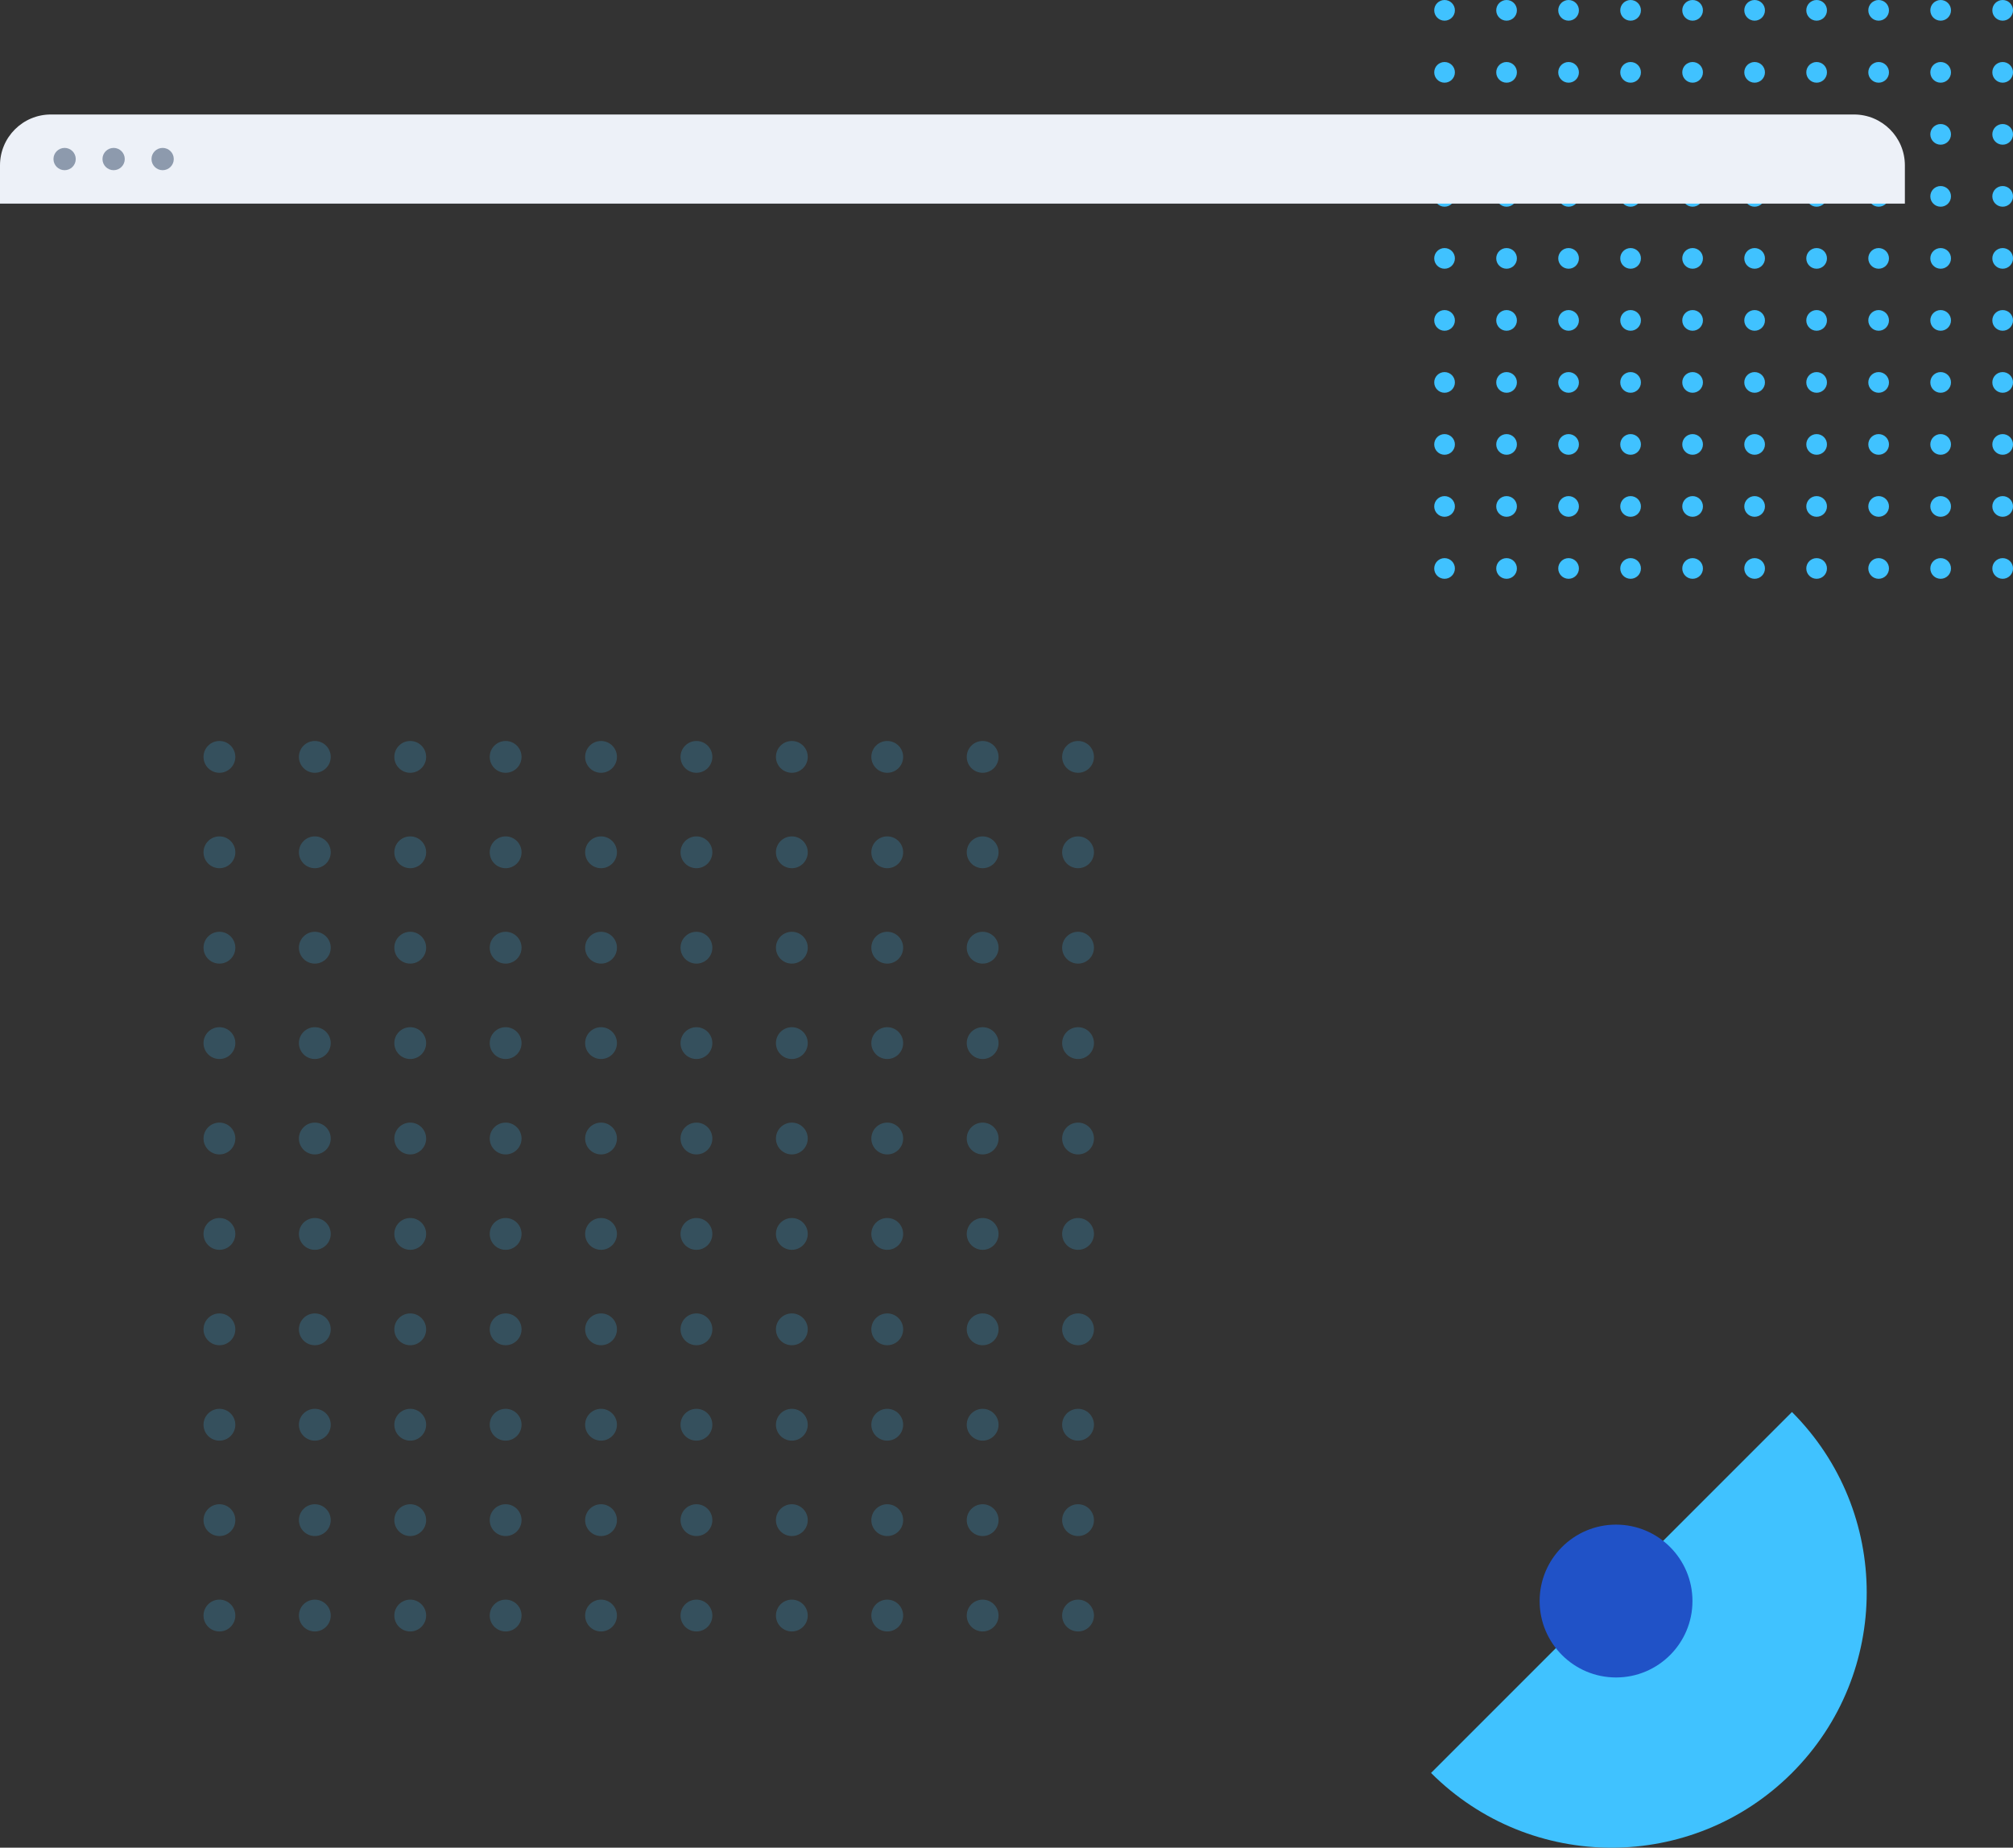 <svg width="633" height="581" viewBox="0 0 633 581" fill="none" xmlns="http://www.w3.org/2000/svg">
<rect x="0" y="0" width="633" height="581" fill="#333333" stroke="none"/>
<g opacity="0.21">
<circle cx="69" cy="238" r="5" fill="#40C2FF"/>
<circle cx="99" cy="238" r="5" fill="#40C2FF"/>
<circle cx="129" cy="238" r="5" fill="#40C2FF"/>
<circle cx="159" cy="238" r="5" fill="#40C2FF"/>
<circle cx="189" cy="238" r="5" fill="#40C2FF"/>
<circle cx="219" cy="238" r="5" fill="#40C2FF"/>
<circle cx="249" cy="238" r="5" fill="#40C2FF"/>
<circle cx="279" cy="238" r="5" fill="#40C2FF"/>
<circle cx="309" cy="238" r="5" fill="#40C2FF"/>
<circle cx="339" cy="238" r="5" fill="#40C2FF"/>
<circle cx="69" cy="268" r="5" fill="#40C2FF"/>
<circle cx="99" cy="268" r="5" fill="#40C2FF"/>
<circle cx="129" cy="268" r="5" fill="#40C2FF"/>
<circle cx="159" cy="268" r="5" fill="#40C2FF"/>
<circle cx="189" cy="268" r="5" fill="#40C2FF"/>
<circle cx="219" cy="268" r="5" fill="#40C2FF"/>
<circle cx="249" cy="268" r="5" fill="#40C2FF"/>
<circle cx="279" cy="268" r="5" fill="#40C2FF"/>
<circle cx="309" cy="268" r="5" fill="#40C2FF"/>
<circle cx="339" cy="268" r="5" fill="#40C2FF"/>
<circle cx="69" cy="298" r="5" fill="#40C2FF"/>
<circle cx="99" cy="298" r="5" fill="#40C2FF"/>
<circle cx="129" cy="298" r="5" fill="#40C2FF"/>
<circle cx="159" cy="298" r="5" fill="#40C2FF"/>
<circle cx="189" cy="298" r="5" fill="#40C2FF"/>
<circle cx="219" cy="298" r="5" fill="#40C2FF"/>
<circle cx="249" cy="298" r="5" fill="#40C2FF"/>
<circle cx="279" cy="298" r="5" fill="#40C2FF"/>
<circle cx="309" cy="298" r="5" fill="#40C2FF"/>
<circle cx="339" cy="298" r="5" fill="#40C2FF"/>
<circle cx="69" cy="328" r="5" fill="#40C2FF"/>
<circle cx="99" cy="328" r="5" fill="#40C2FF"/>
<circle cx="129" cy="328" r="5" fill="#40C2FF"/>
<circle cx="159" cy="328" r="5" fill="#40C2FF"/>
<circle cx="189" cy="328" r="5" fill="#40C2FF"/>
<circle cx="219" cy="328" r="5" fill="#40C2FF"/>
<circle cx="249" cy="328" r="5" fill="#40C2FF"/>
<circle cx="279" cy="328" r="5" fill="#40C2FF"/>
<circle cx="309" cy="328" r="5" fill="#40C2FF"/>
<circle cx="339" cy="328" r="5" fill="#40C2FF"/>
<circle cx="69" cy="358" r="5" fill="#40C2FF"/>
<circle cx="99" cy="358" r="5" fill="#40C2FF"/>
<circle cx="129" cy="358" r="5" fill="#40C2FF"/>
<circle cx="159" cy="358" r="5" fill="#40C2FF"/>
<circle cx="189" cy="358" r="5" fill="#40C2FF"/>
<circle cx="219" cy="358" r="5" fill="#40C2FF"/>
<circle cx="249" cy="358" r="5" fill="#40C2FF"/>
<circle cx="279" cy="358" r="5" fill="#40C2FF"/>
<circle cx="309" cy="358" r="5" fill="#40C2FF"/>
<circle cx="339" cy="358" r="5" fill="#40C2FF"/>
<circle cx="69" cy="388" r="5" fill="#40C2FF"/>
<circle cx="99" cy="388" r="5" fill="#40C2FF"/>
<circle cx="129" cy="388" r="5" fill="#40C2FF"/>
<circle cx="159" cy="388" r="5" fill="#40C2FF"/>
<circle cx="189" cy="388" r="5" fill="#40C2FF"/>
<circle cx="219" cy="388" r="5" fill="#40C2FF"/>
<circle cx="249" cy="388" r="5" fill="#40C2FF"/>
<circle cx="279" cy="388" r="5" fill="#40C2FF"/>
<circle cx="309" cy="388" r="5" fill="#40C2FF"/>
<circle cx="339" cy="388" r="5" fill="#40C2FF"/>
<circle cx="69" cy="418" r="5" fill="#40C2FF"/>
<circle cx="99" cy="418" r="5" fill="#40C2FF"/>
<circle cx="129" cy="418" r="5" fill="#40C2FF"/>
<circle cx="159" cy="418" r="5" fill="#40C2FF"/>
<circle cx="189" cy="418" r="5" fill="#40C2FF"/>
<circle cx="219" cy="418" r="5" fill="#40C2FF"/>
<circle cx="249" cy="418" r="5" fill="#40C2FF"/>
<circle cx="279" cy="418" r="5" fill="#40C2FF"/>
<circle cx="309" cy="418" r="5" fill="#40C2FF"/>
<circle cx="339" cy="418" r="5" fill="#40C2FF"/>
<circle cx="69" cy="448" r="5" fill="#40C2FF"/>
<circle cx="99" cy="448" r="5" fill="#40C2FF"/>
<circle cx="129" cy="448" r="5" fill="#40C2FF"/>
<circle cx="159" cy="448" r="5" fill="#40C2FF"/>
<circle cx="189" cy="448" r="5" fill="#40C2FF"/>
<circle cx="219" cy="448" r="5" fill="#40C2FF"/>
<circle cx="249" cy="448" r="5" fill="#40C2FF"/>
<circle cx="279" cy="448" r="5" fill="#40C2FF"/>
<circle cx="309" cy="448" r="5" fill="#40C2FF"/>
<circle cx="339" cy="448" r="5" fill="#40C2FF"/>
<circle cx="69" cy="478" r="5" fill="#40C2FF"/>
<circle cx="99" cy="478" r="5" fill="#40C2FF"/>
<circle cx="129" cy="478" r="5" fill="#40C2FF"/>
<circle cx="159" cy="478" r="5" fill="#40C2FF"/>
<circle cx="189" cy="478" r="5" fill="#40C2FF"/>
<circle cx="219" cy="478" r="5" fill="#40C2FF"/>
<circle cx="249" cy="478" r="5" fill="#40C2FF"/>
<circle cx="279" cy="478" r="5" fill="#40C2FF"/>
<circle cx="309" cy="478" r="5" fill="#40C2FF"/>
<circle cx="339" cy="478" r="5" fill="#40C2FF"/>
<circle cx="69" cy="508" r="5" fill="#40C2FF"/>
<circle cx="99" cy="508" r="5" fill="#40C2FF"/>
<circle cx="129" cy="508" r="5" fill="#40C2FF"/>
<circle cx="159" cy="508" r="5" fill="#40C2FF"/>
<circle cx="189" cy="508" r="5" fill="#40C2FF"/>
<circle cx="219" cy="508" r="5" fill="#40C2FF"/>
<circle cx="249" cy="508" r="5" fill="#40C2FF"/>
<circle cx="279" cy="508" r="5" fill="#40C2FF"/>
<circle cx="309" cy="508" r="5" fill="#40C2FF"/>
<circle cx="339" cy="508" r="5" fill="#40C2FF"/>
</g>
<circle cx="454.25" cy="3.25" r="3.25" fill="#40C2FF"/>
<circle cx="473.75" cy="3.25" r="3.25" fill="#40C2FF"/>
<circle cx="493.25" cy="3.25" r="3.25" fill="#40C2FF"/>
<circle cx="512.75" cy="3.25" r="3.25" fill="#40C2FF"/>
<circle cx="532.25" cy="3.25" r="3.25" fill="#40C2FF"/>
<circle cx="551.75" cy="3.25" r="3.25" fill="#40C2FF"/>
<circle cx="571.25" cy="3.25" r="3.25" fill="#40C2FF"/>
<circle cx="590.75" cy="3.25" r="3.25" fill="#40C2FF"/>
<circle cx="610.25" cy="3.25" r="3.25" fill="#40C2FF"/>
<circle cx="629.75" cy="3.25" r="3.25" fill="#40C2FF"/>
<circle cx="454.25" cy="22.75" r="3.25" fill="#40C2FF"/>
<circle cx="473.75" cy="22.75" r="3.25" fill="#40C2FF"/>
<circle cx="493.25" cy="22.75" r="3.25" fill="#40C2FF"/>
<circle cx="512.75" cy="22.75" r="3.25" fill="#40C2FF"/>
<circle cx="532.25" cy="22.75" r="3.25" fill="#40C2FF"/>
<circle cx="551.75" cy="22.75" r="3.25" fill="#40C2FF"/>
<circle cx="571.25" cy="22.75" r="3.25" fill="#40C2FF"/>
<circle cx="590.75" cy="22.75" r="3.25" fill="#40C2FF"/>
<circle cx="610.25" cy="22.75" r="3.25" fill="#40C2FF"/>
<circle cx="629.75" cy="22.75" r="3.25" fill="#40C2FF"/>
<circle cx="454.25" cy="42.25" r="3.25" fill="#40C2FF"/>
<circle cx="473.75" cy="42.25" r="3.25" fill="#40C2FF"/>
<circle cx="493.25" cy="42.25" r="3.25" fill="#40C2FF"/>
<circle cx="512.75" cy="42.25" r="3.25" fill="#40C2FF"/>
<circle cx="532.25" cy="42.25" r="3.25" fill="#40C2FF"/>
<circle cx="551.75" cy="42.25" r="3.25" fill="#40C2FF"/>
<circle cx="571.25" cy="42.25" r="3.25" fill="#40C2FF"/>
<circle cx="590.75" cy="42.25" r="3.25" fill="#40C2FF"/>
<circle cx="610.25" cy="42.25" r="3.25" fill="#40C2FF"/>
<circle cx="629.75" cy="42.25" r="3.25" fill="#40C2FF"/>
<circle cx="454.25" cy="61.75" r="3.25" fill="#40C2FF"/>
<circle cx="473.75" cy="61.75" r="3.25" fill="#40C2FF"/>
<circle cx="493.25" cy="61.75" r="3.25" fill="#40C2FF"/>
<circle cx="512.75" cy="61.75" r="3.25" fill="#40C2FF"/>
<circle cx="532.25" cy="61.75" r="3.25" fill="#40C2FF"/>
<circle cx="551.75" cy="61.75" r="3.25" fill="#40C2FF"/>
<circle cx="571.25" cy="61.75" r="3.25" fill="#40C2FF"/>
<circle cx="590.75" cy="61.75" r="3.25" fill="#40C2FF"/>
<circle cx="610.25" cy="61.75" r="3.25" fill="#40C2FF"/>
<circle cx="629.75" cy="61.75" r="3.25" fill="#40C2FF"/>
<circle cx="454.25" cy="81.25" r="3.25" fill="#40C2FF"/>
<circle cx="473.75" cy="81.25" r="3.25" fill="#40C2FF"/>
<circle cx="493.25" cy="81.25" r="3.25" fill="#40C2FF"/>
<circle cx="512.75" cy="81.25" r="3.25" fill="#40C2FF"/>
<circle cx="532.25" cy="81.25" r="3.25" fill="#40C2FF"/>
<circle cx="551.75" cy="81.25" r="3.25" fill="#40C2FF"/>
<circle cx="571.25" cy="81.25" r="3.25" fill="#40C2FF"/>
<circle cx="590.75" cy="81.25" r="3.25" fill="#40C2FF"/>
<circle cx="610.25" cy="81.25" r="3.25" fill="#40C2FF"/>
<circle cx="629.75" cy="81.25" r="3.25" fill="#40C2FF"/>
<circle cx="454.25" cy="100.75" r="3.25" fill="#40C2FF"/>
<circle cx="473.75" cy="100.75" r="3.25" fill="#40C2FF"/>
<circle cx="493.25" cy="100.75" r="3.25" fill="#40C2FF"/>
<circle cx="512.75" cy="100.75" r="3.25" fill="#40C2FF"/>
<circle cx="532.25" cy="100.75" r="3.25" fill="#40C2FF"/>
<circle cx="551.75" cy="100.75" r="3.25" fill="#40C2FF"/>
<circle cx="571.25" cy="100.75" r="3.25" fill="#40C2FF"/>
<circle cx="590.75" cy="100.75" r="3.25" fill="#40C2FF"/>
<circle cx="610.25" cy="100.75" r="3.25" fill="#40C2FF"/>
<circle cx="629.75" cy="100.75" r="3.25" fill="#40C2FF"/>
<circle cx="454.25" cy="120.25" r="3.25" fill="#40C2FF"/>
<circle cx="473.75" cy="120.25" r="3.25" fill="#40C2FF"/>
<circle cx="493.25" cy="120.25" r="3.25" fill="#40C2FF"/>
<circle cx="512.75" cy="120.25" r="3.25" fill="#40C2FF"/>
<circle cx="532.25" cy="120.25" r="3.25" fill="#40C2FF"/>
<circle cx="551.75" cy="120.25" r="3.25" fill="#40C2FF"/>
<circle cx="571.25" cy="120.25" r="3.25" fill="#40C2FF"/>
<circle cx="590.75" cy="120.25" r="3.25" fill="#40C2FF"/>
<circle cx="610.25" cy="120.25" r="3.25" fill="#40C2FF"/>
<circle cx="629.75" cy="120.25" r="3.25" fill="#40C2FF"/>
<circle cx="454.25" cy="139.75" r="3.25" fill="#40C2FF"/>
<circle cx="473.75" cy="139.75" r="3.25" fill="#40C2FF"/>
<circle cx="493.25" cy="139.75" r="3.25" fill="#40C2FF"/>
<circle cx="512.75" cy="139.75" r="3.25" fill="#40C2FF"/>
<circle cx="532.25" cy="139.75" r="3.25" fill="#40C2FF"/>
<circle cx="551.75" cy="139.75" r="3.25" fill="#40C2FF"/>
<circle cx="571.25" cy="139.75" r="3.25" fill="#40C2FF"/>
<circle cx="590.75" cy="139.75" r="3.25" fill="#40C2FF"/>
<circle cx="610.25" cy="139.75" r="3.25" fill="#40C2FF"/>
<circle cx="629.75" cy="139.75" r="3.25" fill="#40C2FF"/>
<circle cx="454.25" cy="159.25" r="3.25" fill="#40C2FF"/>
<circle cx="473.75" cy="159.25" r="3.25" fill="#40C2FF"/>
<circle cx="493.25" cy="159.25" r="3.25" fill="#40C2FF"/>
<circle cx="512.75" cy="159.25" r="3.25" fill="#40C2FF"/>
<circle cx="532.25" cy="159.25" r="3.25" fill="#40C2FF"/>
<circle cx="551.75" cy="159.25" r="3.25" fill="#40C2FF"/>
<circle cx="571.25" cy="159.25" r="3.25" fill="#40C2FF"/>
<circle cx="590.75" cy="159.25" r="3.25" fill="#40C2FF"/>
<circle cx="610.25" cy="159.25" r="3.25" fill="#40C2FF"/>
<circle cx="629.75" cy="159.25" r="3.25" fill="#40C2FF"/>
<circle cx="454.25" cy="178.75" r="3.25" fill="#40C2FF"/>
<circle cx="473.75" cy="178.75" r="3.25" fill="#40C2FF"/>
<circle cx="493.25" cy="178.75" r="3.25" fill="#40C2FF"/>
<circle cx="512.75" cy="178.75" r="3.25" fill="#40C2FF"/>
<circle cx="532.25" cy="178.75" r="3.25" fill="#40C2FF"/>
<circle cx="551.75" cy="178.75" r="3.25" fill="#40C2FF"/>
<circle cx="571.25" cy="178.75" r="3.25" fill="#40C2FF"/>
<circle cx="590.75" cy="178.75" r="3.25" fill="#40C2FF"/>
<circle cx="610.25" cy="178.75" r="3.25" fill="#40C2FF"/>
<circle cx="629.75" cy="178.75" r="3.25" fill="#40C2FF"/>
<path d="M0 52C0 43.163 7.163 36 16 36H583C591.837 36 599 43.163 599 52V64.023H0V52Z" fill="#EDF1F8"/>
<circle cx="20.317" cy="50.012" r="3.503" fill="#8D9AAD"/>
<circle cx="35.73" cy="50.012" r="3.503" fill="#8D9AAD"/>
<circle cx="51.143" cy="50.012" r="3.503" fill="#8D9AAD"/>
<path d="M563.495 557.495C594.835 526.154 594.835 475.341 563.495 444L450 557.495C481.341 588.835 532.154 588.835 563.495 557.495Z" fill="#40C2FF"/>
<circle cx="508.175" cy="503.44" r="24.029" fill="#2052C7"/>
</svg>
